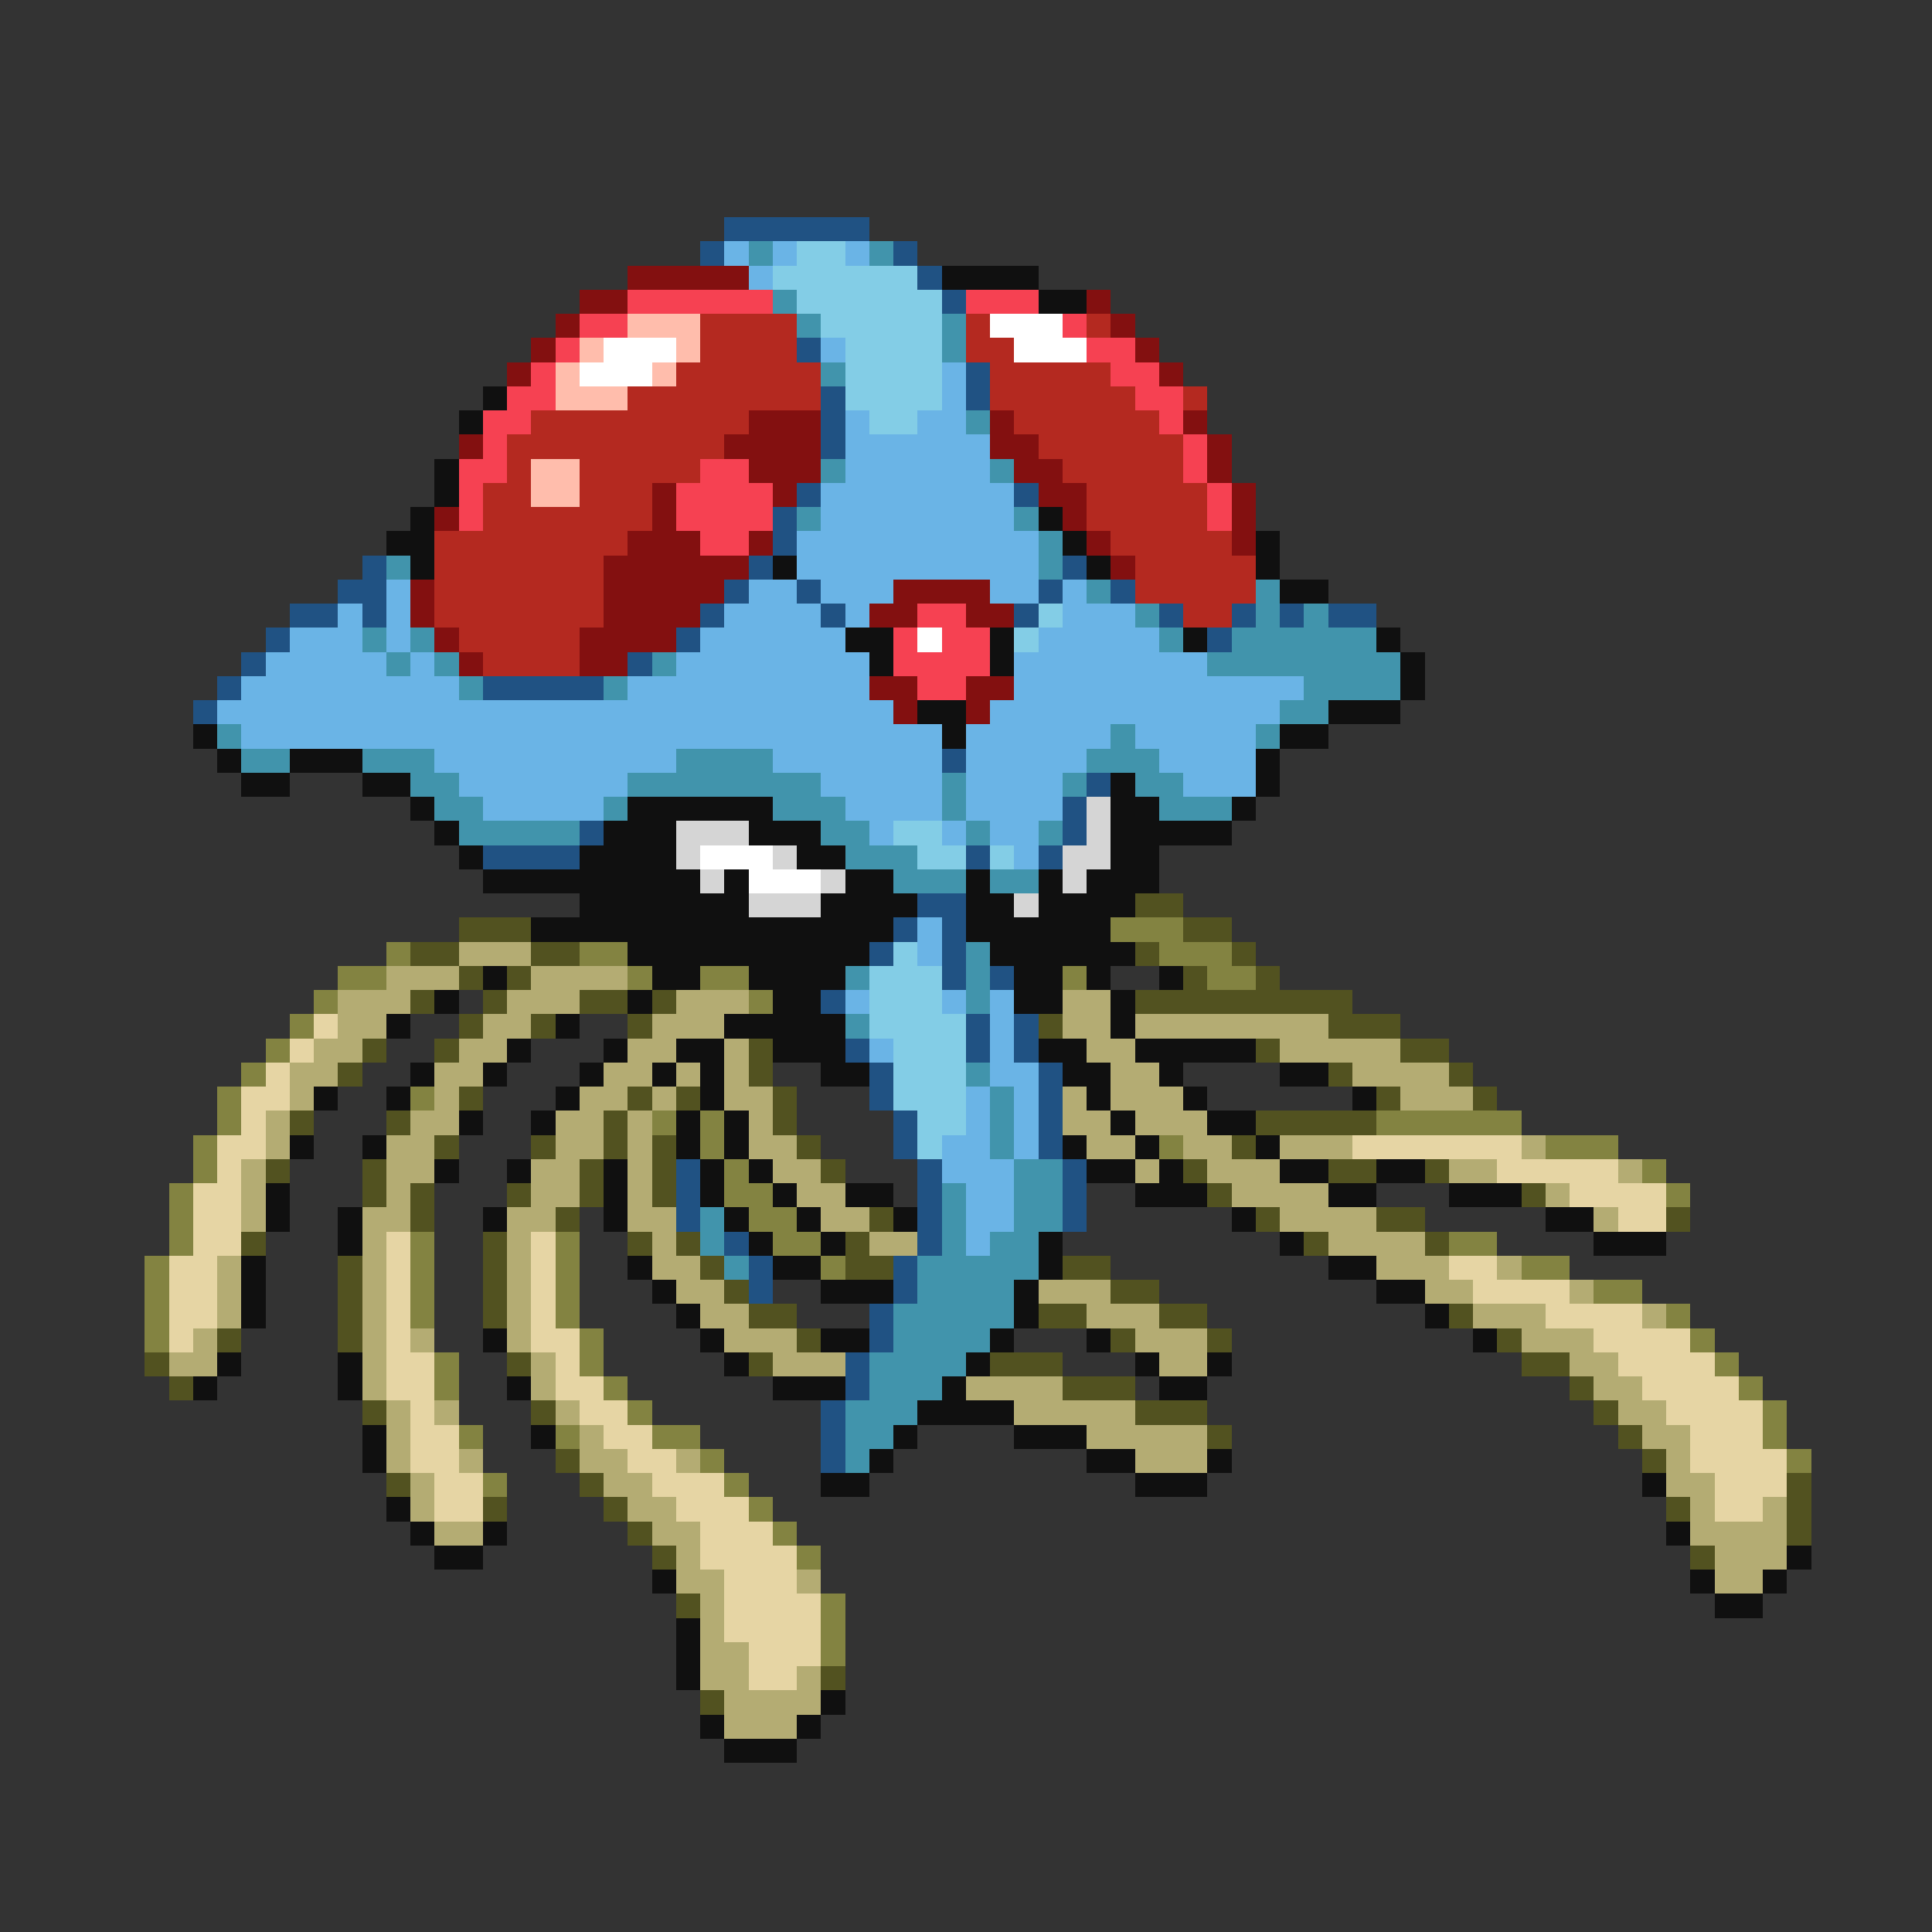 <svg xmlns="http://www.w3.org/2000/svg" viewBox="0 -0.5 80 80" shape-rendering="crispEdges">
<rect x="0" y="-0.5" width="80" height="80" fill="#333333" stroke="none"/>
<path stroke="#205283" d="M30 9h6M29 10h1M37 10h1M38 11h1M39 12h1M33 14h1M40 15h1M34 16h1M40 16h1M34 17h1M34 18h1M33 20h1M42 20h1M32 21h1M32 22h1M15 23h1M31 23h1M44 23h1M14 24h2M30 24h1M33 24h1M43 24h1M46 24h1M12 25h2M15 25h1M29 25h1M34 25h1M42 25h1M48 25h1M51 25h1M53 25h1M55 25h2M11 26h1M28 26h1M50 26h1M10 27h1M26 27h1M9 28h1M20 28h5M8 29h1M39 31h1M45 32h1M44 33h1M24 34h1M44 34h1M20 35h4M40 35h1M43 35h1M38 37h2M37 38h1M39 38h1M36 39h1M39 39h1M39 40h1M41 40h1M34 41h1M40 42h1M42 42h1M35 43h1M40 43h1M42 43h1M36 44h1M43 44h1M36 45h1M43 45h1M37 46h1M43 46h1M37 47h1M43 47h1M28 48h1M38 48h1M44 48h1M28 49h1M38 49h1M44 49h1M28 50h1M38 50h1M44 50h1M30 51h1M38 51h1M31 52h1M37 52h1M31 53h1M37 53h1M36 54h1M36 55h1M35 56h1M35 57h1M34 58h1M34 59h1M34 60h1" />
<path stroke="#6ab4e6" d="M30 10h1M32 10h1M35 10h1M31 11h1M34 14h1M39 15h1M39 16h1M35 17h1M38 17h2M35 18h6M35 19h6M34 20h8M34 21h8M33 22h10M33 23h10M16 24h1M31 24h2M34 24h3M41 24h2M44 24h1M14 25h1M16 25h1M30 25h4M35 25h1M44 25h3M12 26h3M16 26h1M29 26h6M43 26h5M11 27h5M17 27h1M28 27h8M42 27h8M10 28h9M26 28h10M42 28h12M9 29h28M41 29h12M10 30h29M40 30h6M47 30h5M18 31h10M32 31h7M40 31h5M48 31h4M19 32h7M34 32h5M40 32h4M49 32h3M20 33h5M35 33h4M40 33h4M36 34h1M39 34h1M41 34h2M42 35h1M38 38h1M38 39h1M35 41h1M39 41h1M41 41h1M41 42h1M36 43h1M41 43h1M41 44h2M40 45h1M42 45h1M40 46h1M42 46h1M39 47h2M42 47h1M39 48h3M40 49h2M40 50h2M40 51h1" />
<path stroke="#4194ac" d="M31 10h1M36 10h1M32 12h1M33 13h1M39 13h1M39 14h1M34 15h1M40 17h1M34 19h1M41 19h1M33 21h1M42 21h1M43 22h1M16 23h1M43 23h1M45 24h1M52 24h1M47 25h1M52 25h1M54 25h1M15 26h1M17 26h1M48 26h1M51 26h6M16 27h1M18 27h1M27 27h1M50 27h8M19 28h1M25 28h1M54 28h4M53 29h2M9 30h1M46 30h1M52 30h1M10 31h2M15 31h3M28 31h4M45 31h3M17 32h2M26 32h8M39 32h1M44 32h1M47 32h2M18 33h2M25 33h1M32 33h3M39 33h1M48 33h3M19 34h5M34 34h2M40 34h1M43 34h1M35 35h3M37 36h3M41 36h2M40 39h1M35 40h1M40 40h1M40 41h1M35 42h1M40 44h1M41 45h1M41 46h1M41 47h1M42 48h2M39 49h1M42 49h2M29 50h1M39 50h1M42 50h2M29 51h1M39 51h1M41 51h2M30 52h1M38 52h5M38 53h4M37 54h5M37 55h4M36 56h4M36 57h3M35 58h3M35 59h2M35 60h1" />
<path stroke="#83cde6" d="M33 10h2M32 11h6M33 12h6M34 13h5M35 14h4M35 15h4M35 16h4M36 17h2M43 25h1M42 26h1M37 34h2M38 35h2M41 35h1M37 39h1M36 40h3M36 41h3M36 42h4M37 43h3M37 44h3M37 45h3M38 46h2M38 47h1" />
<path stroke="#831010" d="M26 11h5M24 12h2M45 12h1M23 13h1M46 13h1M22 14h1M47 14h1M21 15h1M48 15h1M31 17h3M41 17h1M49 17h1M19 18h1M30 18h4M41 18h2M50 18h1M31 19h3M42 19h2M50 19h1M27 20h1M32 20h1M43 20h2M51 20h1M18 21h1M27 21h1M44 21h1M51 21h1M26 22h3M31 22h1M45 22h1M51 22h1M25 23h6M46 23h1M17 24h1M25 24h5M37 24h4M17 25h1M25 25h4M36 25h2M40 25h2M18 26h1M24 26h4M19 27h1M24 27h2M36 28h2M40 28h2M37 29h1M40 29h1" />
<path stroke="#101010" d="M39 11h4M43 12h2M20 16h1M19 17h1M18 19h1M18 20h1M17 21h1M43 21h1M16 22h2M44 22h1M52 22h1M17 23h1M32 23h1M45 23h1M52 23h1M53 24h2M35 26h2M41 26h1M49 26h1M57 26h1M36 27h1M41 27h1M58 27h1M58 28h1M38 29h2M55 29h3M8 30h1M39 30h1M53 30h2M9 31h1M12 31h3M52 31h1M10 32h2M15 32h2M46 32h1M52 32h1M17 33h1M26 33h6M46 33h2M51 33h1M18 34h1M25 34h3M31 34h3M46 34h5M19 35h1M24 35h4M33 35h2M46 35h2M20 36h9M30 36h1M35 36h2M40 36h1M43 36h1M45 36h3M24 37h7M34 37h4M40 37h2M43 37h4M22 38h15M40 38h6M26 39h10M41 39h6M20 40h1M27 40h2M31 40h4M42 40h2M45 40h1M48 40h1M18 41h1M26 41h1M32 41h2M42 41h2M46 41h1M16 42h1M23 42h1M30 42h5M46 42h1M21 43h1M25 43h1M28 43h2M32 43h3M43 43h2M47 43h5M17 44h1M20 44h1M24 44h1M27 44h1M29 44h1M34 44h2M44 44h2M48 44h1M53 44h2M13 45h1M16 45h1M23 45h1M29 45h1M45 45h1M49 45h1M56 45h1M19 46h1M22 46h1M28 46h1M30 46h1M46 46h1M50 46h2M12 47h1M15 47h1M28 47h1M30 47h1M44 47h1M47 47h1M52 47h1M18 48h1M21 48h1M25 48h1M29 48h1M31 48h1M45 48h2M48 48h1M53 48h2M57 48h2M11 49h1M25 49h1M29 49h1M32 49h1M35 49h2M47 49h3M55 49h2M60 49h3M11 50h1M14 50h1M20 50h1M25 50h1M30 50h1M33 50h1M37 50h1M51 50h1M64 50h2M14 51h1M31 51h1M34 51h1M43 51h1M53 51h1M66 51h3M10 52h1M26 52h1M32 52h2M43 52h1M55 52h2M10 53h1M27 53h1M34 53h3M42 53h1M57 53h2M10 54h1M28 54h1M42 54h1M59 54h1M20 55h1M29 55h1M34 55h2M41 55h1M45 55h1M61 55h1M9 56h1M14 56h1M30 56h1M40 56h1M47 56h1M50 56h1M8 57h1M14 57h1M21 57h1M32 57h3M39 57h1M48 57h2M38 58h4M15 59h1M22 59h1M37 59h1M42 59h3M15 60h1M36 60h1M45 60h2M50 60h1M34 61h2M47 61h3M68 61h1M16 62h1M17 63h1M20 63h1M69 63h1M18 64h2M74 64h1M27 65h1M70 65h1M73 65h1M71 66h2M28 67h1M28 68h1M28 69h1M34 70h1M29 71h1M33 71h1M30 72h3" />
<path stroke="#f64152" d="M26 12h6M40 12h3M24 13h2M44 13h1M23 14h1M45 14h2M22 15h1M46 15h2M21 16h2M47 16h2M20 17h2M48 17h1M20 18h1M49 18h1M19 19h2M29 19h2M49 19h1M19 20h1M28 20h4M50 20h1M19 21h1M28 21h4M50 21h1M29 22h2M38 25h2M37 26h1M39 26h2M37 27h4M38 28h2" />
<path stroke="#ffbdac" d="M26 13h3M24 14h1M28 14h1M23 15h1M27 15h1M23 16h3M22 19h2M22 20h2" />
<path stroke="#b42920" d="M29 13h4M40 13h1M45 13h1M29 14h4M40 14h2M28 15h6M41 15h5M26 16h8M41 16h6M49 16h1M22 17h9M42 17h6M21 18h9M43 18h6M21 19h1M24 19h5M44 19h5M20 20h2M24 20h3M45 20h5M20 21h7M45 21h5M18 22h8M46 22h5M18 23h7M47 23h5M18 24h7M47 24h5M18 25h7M49 25h2M19 26h5M20 27h4" />
<path stroke="#ffffff" d="M41 13h3M25 14h3M42 14h3M24 15h3M38 26h1M29 35h3M31 36h3" />
<path stroke="#d5d5d5" d="M45 33h1M28 34h3M45 34h1M28 35h1M32 35h1M44 35h2M29 36h1M34 36h1M44 36h1M31 37h3M42 37h1" />
<path stroke="#525220" d="M47 37h2M19 38h3M49 38h2M17 39h2M22 39h2M47 39h1M51 39h1M19 40h1M21 40h1M49 40h1M52 40h1M17 41h1M20 41h1M24 41h2M27 41h1M47 41h9M19 42h1M22 42h1M26 42h1M43 42h1M55 42h3M15 43h1M18 43h1M31 43h1M52 43h1M58 43h2M14 44h1M31 44h1M55 44h1M60 44h1M19 45h1M26 45h1M28 45h1M32 45h1M57 45h1M61 45h1M12 46h1M16 46h1M25 46h1M32 46h1M52 46h5M18 47h1M22 47h1M25 47h1M27 47h1M33 47h1M51 47h1M11 48h1M15 48h1M24 48h1M27 48h1M34 48h1M49 48h1M55 48h2M59 48h1M15 49h1M17 49h1M21 49h1M24 49h1M27 49h1M50 49h1M63 49h1M17 50h1M23 50h1M36 50h1M52 50h1M57 50h2M69 50h1M10 51h1M20 51h1M26 51h1M28 51h1M35 51h1M54 51h1M59 51h1M14 52h1M20 52h1M29 52h1M35 52h2M44 52h2M14 53h1M20 53h1M30 53h1M46 53h2M14 54h1M20 54h1M31 54h2M43 54h2M48 54h2M60 54h1M9 55h1M14 55h1M33 55h1M46 55h1M50 55h1M62 55h1M6 56h1M21 56h1M31 56h1M41 56h3M63 56h2M7 57h1M44 57h3M65 57h1M15 58h1M22 58h1M47 58h3M66 58h1M50 59h1M67 59h1M23 60h1M68 60h1M16 61h1M24 61h1M74 61h1M20 62h1M25 62h1M69 62h1M74 62h1M26 63h1M74 63h1M27 64h1M70 64h1M28 66h1M34 69h1M29 70h1" />
<path stroke="#838341" d="M46 38h3M16 39h1M24 39h2M48 39h3M14 40h2M26 40h1M29 40h2M44 40h1M50 40h2M13 41h1M31 41h1M12 42h1M11 43h1M10 44h1M9 45h1M17 45h1M9 46h1M27 46h1M29 46h1M57 46h6M8 47h1M29 47h1M48 47h1M64 47h3M8 48h1M30 48h1M68 48h1M7 49h1M30 49h2M69 49h1M7 50h1M31 50h2M7 51h1M17 51h1M23 51h1M32 51h2M60 51h2M6 52h1M17 52h1M23 52h1M34 52h1M63 52h2M6 53h1M17 53h1M23 53h1M66 53h2M6 54h1M17 54h1M23 54h1M69 54h1M6 55h1M24 55h1M70 55h1M18 56h1M24 56h1M71 56h1M18 57h1M25 57h1M72 57h1M26 58h1M73 58h1M19 59h1M23 59h1M27 59h2M73 59h1M29 60h1M74 60h1M20 61h1M30 61h1M31 62h1M32 63h1M33 64h1M34 66h1M34 67h1M34 68h1" />
<path stroke="#b4ac73" d="M19 39h3M16 40h3M22 40h4M14 41h3M21 41h3M28 41h3M44 41h2M14 42h2M20 42h2M27 42h3M44 42h2M47 42h8M13 43h2M19 43h2M26 43h2M30 43h1M45 43h2M53 43h5M12 44h2M18 44h2M25 44h2M28 44h1M30 44h1M46 44h2M56 44h4M12 45h1M18 45h1M24 45h2M27 45h1M30 45h2M44 45h1M46 45h3M58 45h3M11 46h1M17 46h2M23 46h2M26 46h1M31 46h1M44 46h2M47 46h3M11 47h1M16 47h2M23 47h2M26 47h1M31 47h2M45 47h2M49 47h2M53 47h3M63 47h1M10 48h1M16 48h2M22 48h2M26 48h1M32 48h2M47 48h1M50 48h3M60 48h2M67 48h1M10 49h1M16 49h1M22 49h2M26 49h1M33 49h2M51 49h4M64 49h1M10 50h1M15 50h2M21 50h2M26 50h2M34 50h2M53 50h4M66 50h1M15 51h1M21 51h1M27 51h1M36 51h2M55 51h4M9 52h1M15 52h1M21 52h1M27 52h2M57 52h3M62 52h1M9 53h1M15 53h1M21 53h1M28 53h2M43 53h3M59 53h2M65 53h1M9 54h1M15 54h1M21 54h1M29 54h2M45 54h3M61 54h3M68 54h1M8 55h1M15 55h1M17 55h1M21 55h1M30 55h3M47 55h3M63 55h3M7 56h2M15 56h1M22 56h1M32 56h3M48 56h2M65 56h2M15 57h1M22 57h1M40 57h4M66 57h2M16 58h1M18 58h1M23 58h1M42 58h5M67 58h2M16 59h1M24 59h1M45 59h5M68 59h2M16 60h1M19 60h1M24 60h2M28 60h1M47 60h3M69 60h1M17 61h1M25 61h2M69 61h2M17 62h1M26 62h2M70 62h1M73 62h1M18 63h2M27 63h2M70 63h4M28 64h1M71 64h3M28 65h2M33 65h1M71 65h2M29 66h1M29 67h1M29 68h2M29 69h2M33 69h1M30 70h4M30 71h3" />
<path stroke="#e6d5a4" d="M13 42h1M12 43h1M11 44h1M10 45h2M10 46h1M9 47h2M56 47h7M9 48h1M62 48h5M8 49h2M65 49h4M8 50h2M67 50h2M8 51h2M16 51h1M22 51h1M7 52h2M16 52h1M22 52h1M60 52h2M7 53h2M16 53h1M22 53h1M61 53h4M7 54h2M16 54h1M22 54h1M64 54h4M7 55h1M16 55h1M22 55h2M66 55h4M16 56h2M23 56h1M67 56h4M16 57h2M23 57h2M68 57h4M17 58h1M24 58h2M69 58h4M17 59h2M25 59h2M70 59h3M17 60h2M26 60h2M70 60h4M18 61h2M27 61h3M71 61h3M18 62h2M28 62h3M71 62h2M29 63h3M29 64h4M30 65h3M30 66h4M30 67h4M31 68h3M31 69h2" />
</svg>